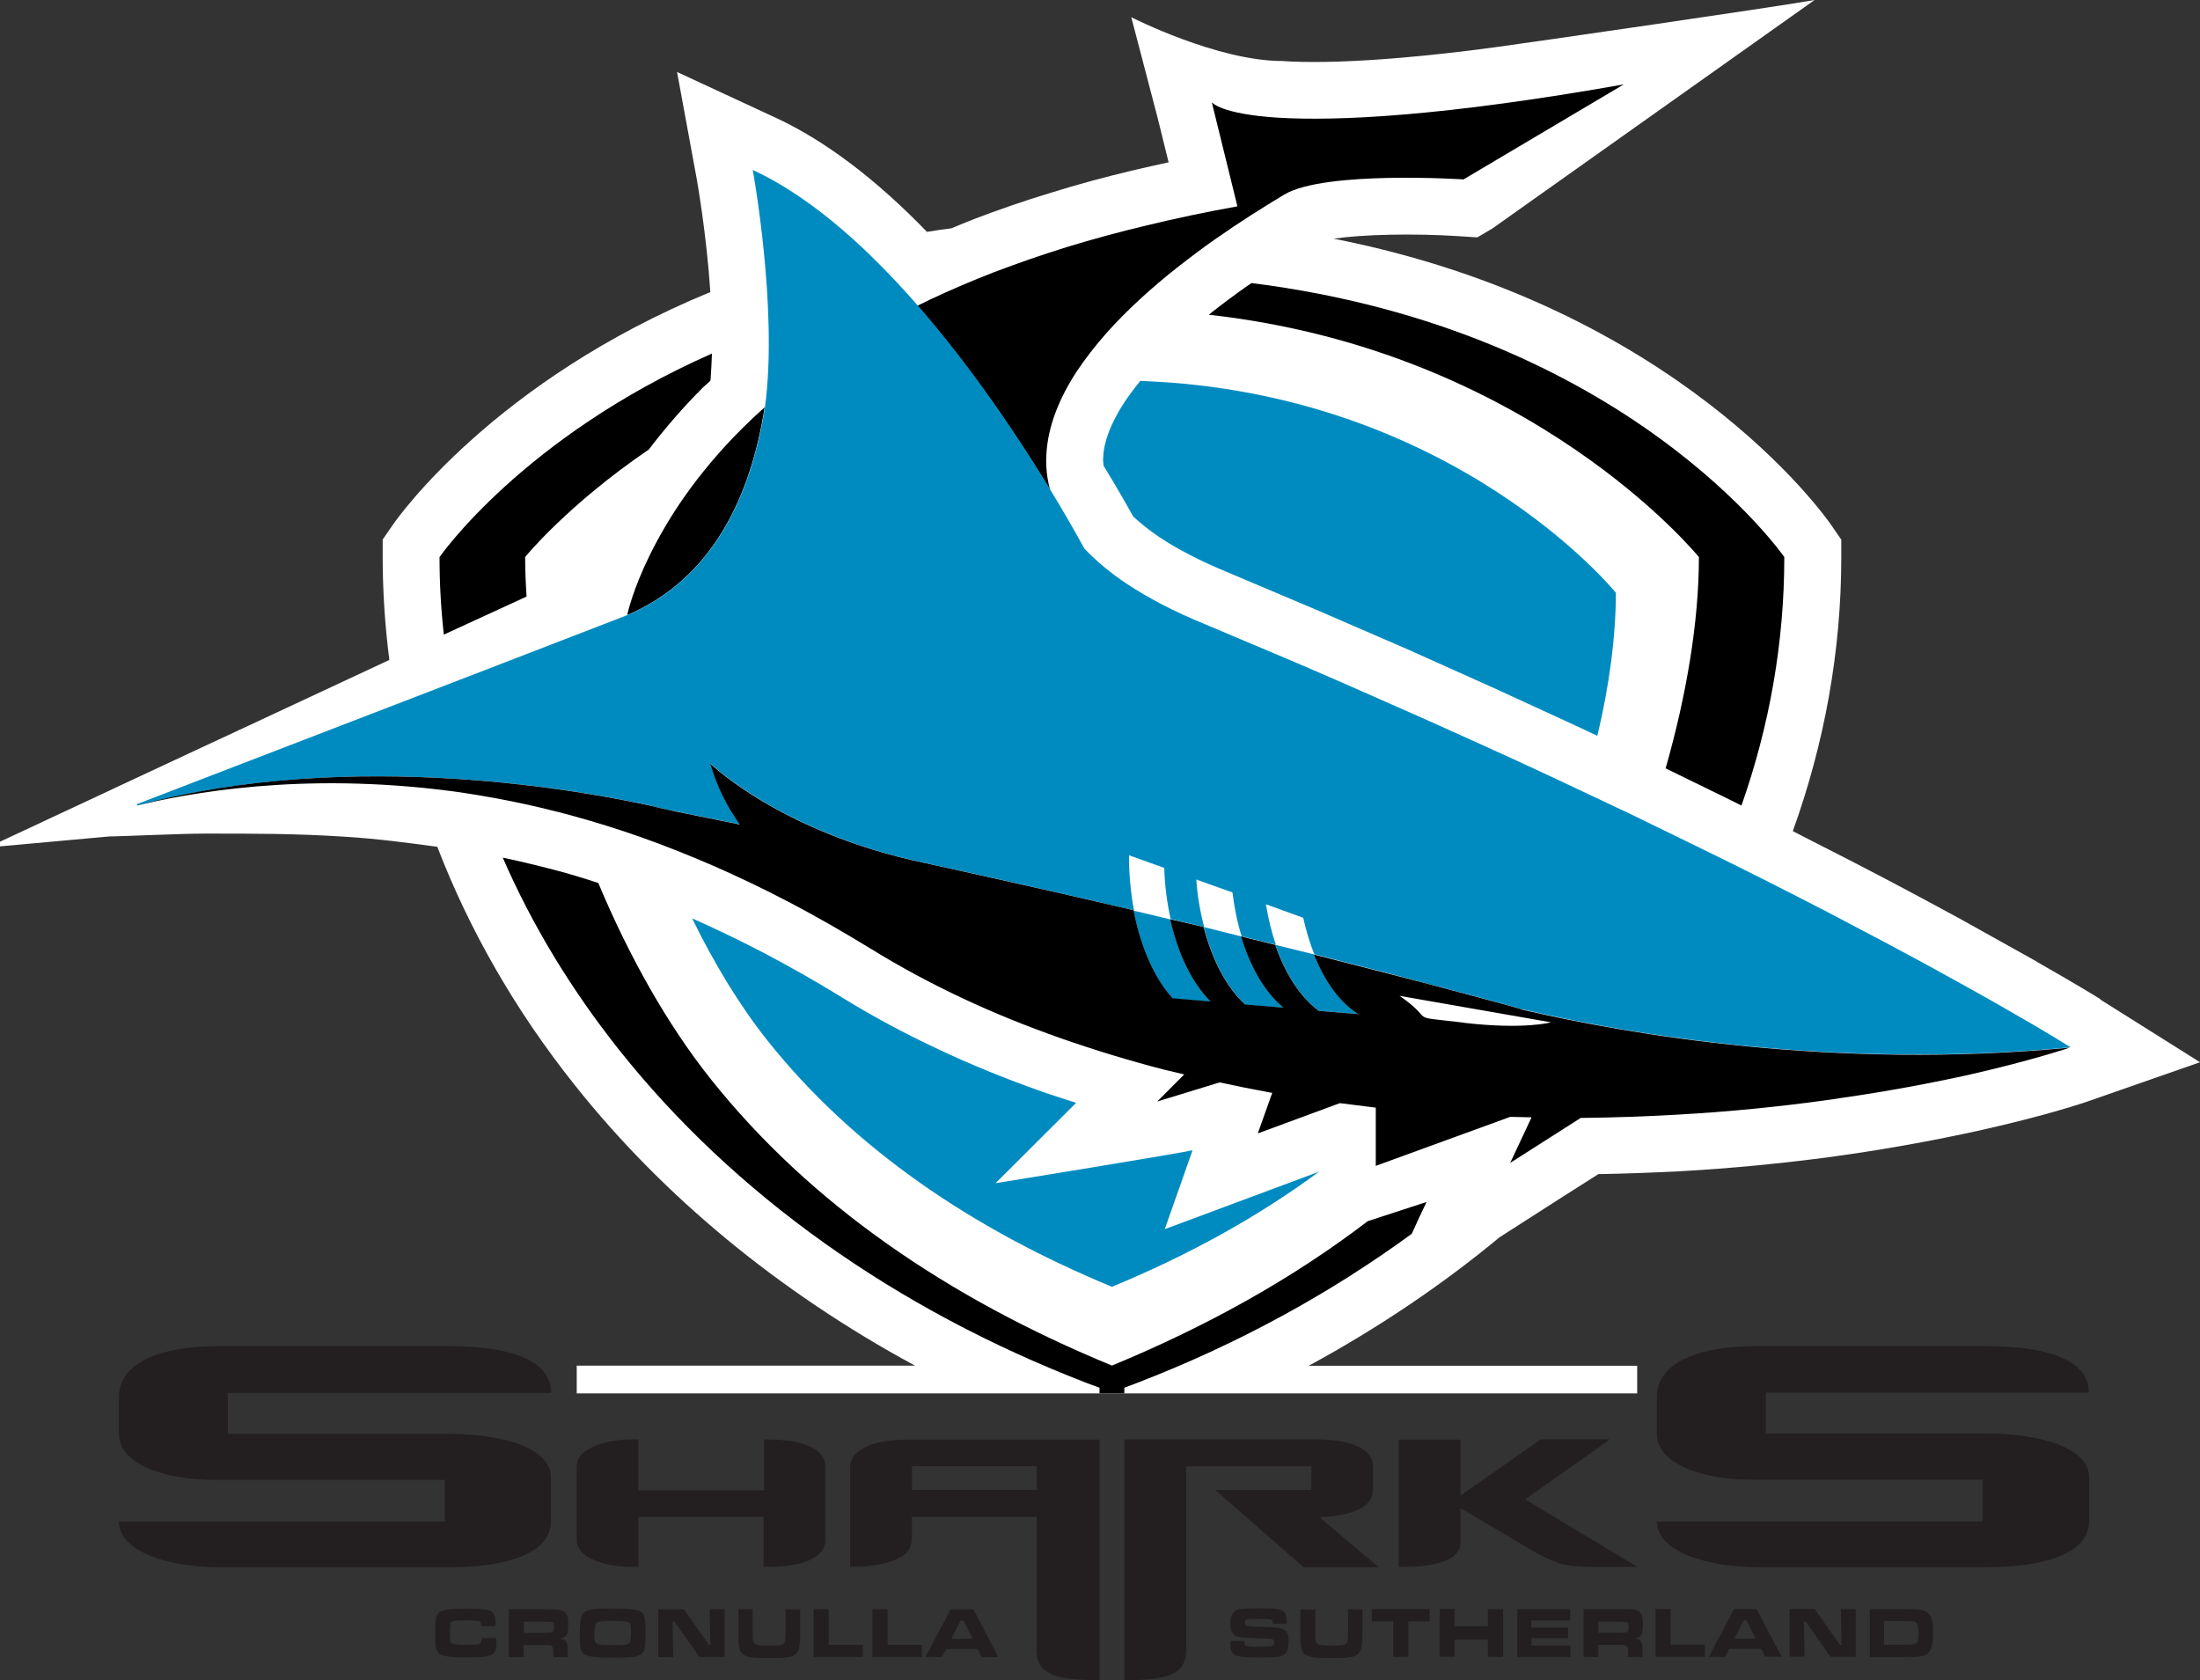 <?xml version="1.0" encoding="utf-8"?>
<!-- Generator: Adobe Illustrator 15.0.0, SVG Export Plug-In . SVG Version: 6.00 Build 0)  -->
<!DOCTYPE svg PUBLIC "-//W3C//DTD SVG 1.1//EN" "http://www.w3.org/Graphics/SVG/1.1/DTD/svg11.dtd">
<svg version="1.1" id="Layer_1" xmlns="http://www.w3.org/2000/svg" xmlns:xlink="http://www.w3.org/1999/xlink" x="0px" y="0px"
	 width="30.658px" height="23.411px" viewBox="0 0 30.658 23.411" enable-background="new 0 0 30.658 23.411" xml:space="preserve">
<rect x="0" y="0" width="30.658" height="23.411" fill="#333333" stroke="none"/>
<path fill="#FFFFFF" d="M29.271,13.924c-0.014-0.01-0.303-0.189-0.887-0.522l-0.006-0.004l0.006,0.002l-1.074-0.599
	c-0.459-0.25-0.949-0.512-1.457-0.774l-0.859-0.44l-0.01-0.006c0.443-1.23,0.675-2.514,0.675-3.814V7.52l-0.14-0.204
	c-0.101-0.146-2.16-3.05-6.934-3.99c0.41-0.06,1.12-0.076,1.758-0.034l0.244,0.016l0.21-0.124L25.287,0
	c-0.58,0.103-3.933,0.588-4.45,0.658c-0.47,0.064-0.91,0.112-1.316,0.147c-0.609,0.052-1.129,0.07-1.543,0.052l-0.11-0.007
	c-0.907,0-2.103-0.61-2.103-0.61l0.36,1.375c0,0,0.082,0.326,0.16,0.647c-0.16,0.035-0.32,0.07-0.476,0.107
	c-0.404,0.096-0.8,0.202-1.174,0.32c-0.365,0.11-0.72,0.234-1.057,0.362c-0.107,0.043-0.215,0.085-0.318,0.13
	c-0.115,0.015-0.23,0.03-0.342,0.05c-0.71-0.733-1.415-1.267-2.095-1.584L9.435,1.003l0.277,1.505c0,0.01,0.132,0.73,0.187,1.562
	C6.9,5.302,5.553,7.198,5.473,7.315l-0.14,0.203v0.246c0,0.48,0.032,0.958,0.093,1.432c-2.363,1.1-5.428,2.534-5.428,2.534v0.064
	l1.523-0.138c0.15,0,0.98-0.04,1.34-0.04c0.67,0,1.244-0.002,1.953,0.044c0.426,0.026,0.855,0.082,1.28,0.14
	c0.448,1.164,1.088,2.281,1.915,3.32c1.243,1.563,2.86,2.891,4.742,3.91H8.037v0.387h14.778v-0.385h-4.578
	c0.959-0.521,1.852-1.121,2.66-1.791c0.653-0.42,1.268-0.812,1.377-0.88c0.379-0.006,0.763-0.021,1.14-0.04
	c0.707-0.039,1.417-0.109,2.112-0.201c0.002-0.002,0.244-0.035,0.244-0.035c0.615-0.09,1.217-0.201,1.787-0.326
	c0.973-0.215,1.53-0.408,1.551-0.416l1.55-0.541l-1.388-0.873V13.924z"/>
<path fill="#008BC0" d="M15.89,5.308c-0.084,0.104-0.16,0.205-0.226,0.305c-0.092,0.142-0.164,0.28-0.213,0.41
	c-0.047,0.123-0.074,0.24-0.077,0.35c-0.002,0.015-0.002,0.03-0.002,0.045c0,0.025,0.006,0.05,0.008,0.074
	c0.193,0.316,0.336,0.568,0.414,0.708c0.105,0.095,0.219,0.188,0.355,0.28c0.258,0.172,0.576,0.337,0.947,0.49l1.286,0.544
	l1.246,0.54l1.195,0.536l1.14,0.524l0.297,0.14c0.166-0.7,0.258-1.383,0.258-1.994c0,0-2.262-2.795-6.625-2.952H15.89z
	 M16.233,17.124l0.386-1.096c-0.106,0.032-2.746,0.46-2.746,0.46l1.123-1.12c-0.16-0.053-0.324-0.103-0.48-0.158
	c-0.502-0.178-0.986-0.373-1.443-0.59c-0.47-0.22-0.92-0.461-1.338-0.72c-0.37-0.228-0.74-0.437-1.104-0.628
	c-0.327-0.17-0.66-0.33-0.986-0.475c0.308,0.631,0.662,1.215,1.05,1.703c1.194,1.5,2.85,2.625,4.8,3.431
	c1.061-0.438,2.029-0.97,2.887-1.604l-2.15,0.801L16.233,17.124z"/>
<path fill="#231F20" d="M7.68,19.405c0-0.449-0.568-0.646-1.412-0.646H3.02c-0.726,0-1.362,0.205-1.362,0.707v0.511
	c0,0.431,0.637,0.646,1.352,0.646H6.2v0.58H1.657c0,0.42,0.695,0.637,1.412,0.637h3.177c0.854,0,1.432-0.205,1.432-0.646v-0.606
	c0-0.422-0.706-0.607-1.423-0.607h-3.08v-0.57H7.68V19.405z M10.72,20.058h-0.073v0.71h-1.75v-0.71h-0.09
	c-0.42,0-0.77,0.151-0.77,0.362v1.045c0,0.222,0.35,0.369,0.765,0.369h0.096v-0.697h1.742v0.697h0.078
	c0.432,0,0.782-0.113,0.782-0.371v-1.029c0-0.244-0.31-0.374-0.78-0.374V20.058z M11.848,20.45v1.383h0.05
	c0.216,0,0.438-0.035,0.58-0.097c0.157-0.069,0.23-0.151,0.23-0.323v-0.277h1.74v1.863c0,0.176,0.07,0.275,0.222,0.34
	c0.147,0.056,0.363,0.072,0.568,0.072h0.084v-3.35h-2.7c-0.412,0-0.774,0.12-0.774,0.391V20.45z M12.708,20.432h1.74v0.33h-1.74
	V20.432z M19.133,20.767v-0.335c0-0.243-0.313-0.374-0.782-0.374h-2.683v3.354h0.084c0.207,0,0.41-0.019,0.558-0.074
	c0.149-0.063,0.219-0.164,0.219-0.34v-2.565h1.746v0.33h-1.34l1.23,1.075h1.046l-0.823-0.696c0.475-0.019,0.742-0.149,0.742-0.375
	H19.133z M22.429,20.057h-0.955l-1.123,0.783v-0.779h-0.859v1.773h0.08c0.414,0,0.779-0.086,0.779-0.34v-0.479l1.09,0.643
	c0.17,0.079,0.297,0.176,0.721,0.176h0.658l-1.565-0.94l1.177-0.834L22.429,20.057z M27.688,19.975h-3.08v-0.57h4.502
	c0-0.449-0.568-0.646-1.412-0.646h-3.246c-0.727,0-1.363,0.205-1.363,0.707v0.51c0,0.43,0.637,0.645,1.352,0.645h3.188v0.58h-4.54
	c0,0.42,0.697,0.637,1.413,0.637h3.181c0.85,0,1.43-0.205,1.43-0.646v-0.606c-0.004-0.424-0.711-0.61-1.426-0.61L27.688,19.975z"/>
<path d="M14.63,6.812c-0.042-0.16-0.058-0.322-0.048-0.482c0.01-0.197,0.057-0.395,0.13-0.59c0.073-0.19,0.17-0.376,0.29-0.56
	c0.12-0.18,0.256-0.356,0.406-0.526c0.148-0.168,0.31-0.33,0.479-0.486c0.166-0.153,0.34-0.3,0.518-0.44
	c0.175-0.137,0.35-0.27,0.525-0.392c0.342-0.24,0.676-0.45,0.969-0.626c0.567-0.336,2.496-0.21,2.496-0.21l2.233-1.324
	c-0.62,0.11-1.185,0.198-1.688,0.266c-0.512,0.07-0.959,0.118-1.356,0.152c-0.798,0.068-1.37,0.07-1.771,0.046
	c-0.804-0.05-0.926-0.215-0.926-0.215l0.357,1.45c-0.443,0.08-0.86,0.168-1.256,0.264c-0.398,0.094-0.773,0.197-1.125,0.305
	c-0.357,0.11-0.69,0.228-1.008,0.348c-0.32,0.123-0.616,0.252-0.897,0.384c-0.06,0.028-0.114,0.057-0.173,0.084
	c0.773,0.885,1.417,1.86,1.84,2.55L14.63,6.812z M10.656,5.675c-0.11,0.098-0.213,0.195-0.31,0.292
	c-0.323,0.32-0.585,0.64-0.796,0.937C9.334,7.21,9.174,7.494,9.053,7.739C8.816,8.222,8.747,8.541,8.74,8.571
	c1.207-0.515,1.727-1.684,1.916-2.898V5.675z M17.44,3.945l-0.055,0.037c-0.172,0.12-0.336,0.243-0.49,0.364
	c-0.018,0.014-0.033,0.028-0.049,0.04c4.5,0.5,6.829,3.377,6.829,3.377c0,0.892-0.17,1.915-0.464,2.944l0.84,0.41l0.217,0.108
	c0.393-1.117,0.597-2.277,0.597-3.463c0,0.002-2.181-3.16-7.427-3.818L17.44,3.945z M7.316,7.764c0,0,0.582-0.72,1.725-1.5
	c0.23-0.3,0.477-0.587,0.75-0.86l0.11-0.1c0.01-0.124,0.015-0.25,0.02-0.377c-2.64,1.165-3.796,2.836-3.796,2.836
	c0,0.362,0.02,0.725,0.06,1.08l1.153-0.53c-0.012-0.188-0.02-0.372-0.02-0.55L7.316,7.764z M15.496,19.029
	c-2.273-0.935-4.2-2.245-5.592-3.993c-0.605-0.76-1.14-1.713-1.566-2.731c-0.18-0.06-0.36-0.115-0.54-0.164
	c-0.263-0.07-0.526-0.134-0.792-0.19c0.407,0.935,0.948,1.83,1.62,2.677c1.6,2.014,3.856,3.619,6.524,4.646l0.172,0.064v0.078h0.346
	v-0.078l0.174-0.066c1.403-0.54,2.69-1.244,3.832-2.08c0.066-0.15,0.138-0.3,0.206-0.443l-0.82,0.268
	C18.01,17.82,16.81,18.486,15.496,19.029L15.496,19.029z"/>
<path fill="#008BC0" d="M9.085,11.232c0.06,0.016,0.122,0.03,0.183,0.044H9.27c0.01,0.003,0.016,0.003,0.016,0.003H9.283
	c0.043,0.007,0.087,0.02,0.13,0.026c0.052,0.01,0.104,0.02,0.16,0.033l0.73,0.147h0.01c-0.17-0.234-0.318-0.516-0.413-0.848
	c0,0,0.984,0.963,2.977,1.385c0.536,0.117,1.057,0.232,1.563,0.348l0.363,0.084l0.168,0.037c0.06,0.014,0.12,0.028,0.18,0.041
	c0.088,0.02,0.178,0.039,0.265,0.063l0.067,0.015l0.31,0.072l0.01,0.003c-0.045-0.238-0.07-0.492-0.07-0.757v-0.01l0.491,0.176
	c0.008,0.25,0.039,0.49,0.09,0.713c0.029,0.005,0.057,0.01,0.086,0.021l0.174,0.039c0.064,0.018,0.127,0.03,0.189,0.047
	c0.006,0,0.01,0,0.018,0.004c-0.055-0.205-0.094-0.429-0.11-0.662l0.504,0.18c0.027,0.216,0.068,0.422,0.127,0.609l0.048,0.013
	c0.086,0.021,0.17,0.042,0.254,0.063l0.176,0.043c-0.059-0.172-0.106-0.361-0.139-0.563l0.52,0.188
	c0.04,0.18,0.092,0.353,0.154,0.508h0.002l0.36,0.094c0.431,0.109,0.841,0.216,1.229,0.32c0.398,0.103,0.775,0.205,1.131,0.303
	l0.174,0.05c1.512,0.353,4.359,0.843,7.643,0.53c0,0-0.279-0.18-0.855-0.508c-0.283-0.164-0.637-0.362-1.061-0.594
	c-0.416-0.227-0.896-0.482-1.443-0.768c-0.27-0.141-0.555-0.285-0.852-0.436s-0.607-0.304-0.933-0.463l-1.006-0.49l-1.073-0.506
	c-0.365-0.17-0.742-0.344-1.134-0.52c-0.384-0.174-0.78-0.352-1.188-0.53c-0.399-0.178-0.813-0.358-1.236-0.54l-1.279-0.54
	c-0.434-0.177-0.79-0.365-1.086-0.56c-0.242-0.16-0.438-0.328-0.598-0.496c-0.342-0.63-2.365-4.23-4.62-5.275
	c0,0,0.356,1.94,0.17,3.307c-0.19,1.213-0.71,2.382-1.917,2.897L8.738,8.573L6.516,9.431L1.91,11.205v0.02l0.142-0.035
	c2.986-0.765,6.21-0.143,7.032,0.04L9.085,11.232z"/>
<path fill="#231F20" d="M17.34,22.87c0.002,0.067,0.011,0.073,0.117,0.075h0.086l0.104-0.002c0.096,0,0.109-0.007,0.109-0.06
	c0-0.037-0.015-0.045-0.094-0.051c-0.021,0-0.07,0-0.146-0.004c-0.06-0.006-0.113-0.008-0.16-0.008
	c-0.162-0.005-0.209-0.048-0.209-0.193c0-0.14,0.043-0.194,0.16-0.207c0.06-0.006,0.146-0.01,0.256-0.01
	c0.316,0,0.367,0.026,0.367,0.189v0.029h-0.193c-0.002-0.06-0.01-0.067-0.104-0.067l-0.09-0.002h-0.01
	c-0.171,0-0.185,0.006-0.185,0.05c0,0.032,0.012,0.047,0.039,0.051c0.03,0.004,0.073,0.006,0.203,0.01
	c0.245,0.008,0.283,0.016,0.325,0.056c0.03,0.026,0.043,0.067,0.043,0.14c0,0.084-0.015,0.139-0.04,0.168
	c-0.05,0.055-0.088,0.063-0.376,0.063c-0.351,0-0.397-0.027-0.397-0.2v-0.029h0.197L17.34,22.87z M18.33,22.424v0.369
	c0,0.127,0.017,0.138,0.231,0.138c0.138,0,0.179-0.007,0.201-0.03c0.018-0.02,0.024-0.07,0.024-0.167v-0.308h0.202v0.308
	l-0.004,0.08c-0.004,0.253-0.051,0.29-0.36,0.29c-0.255,0-0.298,0-0.368-0.021c-0.105-0.027-0.132-0.082-0.134-0.263l-0.002-0.085
	v-0.307h0.205L18.33,22.424z M19.922,22.424v0.17h-0.297v0.494h-0.21v-0.496h-0.298v-0.17h0.805V22.424z M20.271,22.424v0.238h0.463
	v-0.238h0.213v0.664h-0.213v-0.239h-0.463v0.237h-0.209V22.42h0.211L20.271,22.424z M21.88,22.424v0.156h-0.538v0.101h0.511v0.144
	h-0.511v0.105h0.543v0.16h-0.741v-0.666H21.88L21.88,22.424z M22.067,22.424h0.605c0.18,0,0.223,0.039,0.223,0.205
	c0,0.145-0.022,0.187-0.106,0.199l-0.021,0.004h0.021c0.069,0.01,0.101,0.049,0.101,0.142v0.116h-0.201v-0.036
	c0-0.115-0.013-0.13-0.086-0.134h-0.33v0.17h-0.205v-0.664V22.424z M22.556,22.75h0.047c0.082-0.002,0.092-0.01,0.092-0.076
	c0-0.032-0.004-0.055-0.014-0.063c-0.013-0.01-0.031-0.013-0.125-0.013h-0.281v0.154h0.281V22.75z M23.28,22.424v0.494h0.478v0.17
	h-0.687v-0.666h0.211L23.28,22.424z M24.538,22.977h-0.439l-0.058,0.111h-0.229l0.354-0.666h0.313l0.349,0.664h-0.229l-0.057-0.112
	L24.538,22.977z M24.338,22.581h-0.04l-0.128,0.252h0.297L24.338,22.581L24.338,22.581z M25.29,22.424l0.35,0.496h0.021
	l-0.007-0.496h0.207v0.664h-0.35l-0.35-0.496H25.14l0.006,0.494h-0.207V22.42h0.354L25.29,22.424z M26.058,22.424h0.479
	c0.18,0,0.19,0,0.25,0.013c0.034,0.011,0.065,0.022,0.086,0.042c0.047,0.046,0.063,0.113,0.063,0.254
	c0,0.178-0.016,0.25-0.063,0.297c-0.05,0.051-0.107,0.061-0.337,0.061h-0.479v-0.668V22.424z M26.539,22.92
	c0.187,0,0.196-0.01,0.196-0.176c0-0.072-0.01-0.109-0.032-0.134c-0.019-0.017-0.05-0.021-0.167-0.021h-0.282v0.33h0.283H26.539z
	 M6.915,22.833c0.002,0.029,0.002,0.041,0.002,0.065c0,0.17-0.057,0.197-0.39,0.197c-0.19,0-0.26-0.005-0.324-0.019
	c-0.104-0.02-0.134-0.066-0.136-0.217l-0.002-0.102v-0.026c0-0.218,0.02-0.271,0.13-0.294c0.065-0.016,0.155-0.02,0.345-0.02
	c0.318,0,0.365,0.027,0.365,0.209v0.035h-0.2v-0.014c-0.003-0.048-0.013-0.057-0.052-0.061c-0.037-0.006-0.105-0.008-0.168-0.008
	c-0.13,0-0.172,0.006-0.19,0.022c-0.02,0.021-0.026,0.058-0.026,0.14c0,0.105,0.003,0.143,0.024,0.157
	c0.02,0.017,0.074,0.024,0.19,0.024l0.096-0.002c0.107-0.002,0.127-0.01,0.13-0.061l0.003-0.021v-0.01h0.203V22.833z M7.093,22.424
	h0.488l0.117,0.002c0.18,0,0.22,0.039,0.22,0.205c0,0.145-0.022,0.189-0.106,0.199l-0.018,0.004l0.018,0.002
	c0.072,0.008,0.1,0.047,0.1,0.141v0.115h-0.2v-0.037c0-0.115-0.01-0.131-0.086-0.131h-0.33v0.168H7.09v-0.668H7.093z M7.579,22.752
	l0.047-0.002c0.082,0,0.094-0.01,0.094-0.076c0-0.032-0.004-0.053-0.014-0.063c-0.012-0.01-0.03-0.013-0.125-0.013H7.3v0.156h0.28
	L7.579,22.752z M8.235,22.428c0.06-0.01,0.12-0.014,0.264-0.014c0.166,0,0.297,0.008,0.36,0.021
	c0.114,0.021,0.138,0.069,0.138,0.292c0,0.229-0.01,0.277-0.053,0.316c-0.05,0.043-0.14,0.058-0.373,0.058
	c-0.166,0-0.273-0.005-0.352-0.021c-0.117-0.024-0.14-0.066-0.14-0.283v-0.035c0.004-0.26,0.03-0.311,0.156-0.33V22.428z
	 M8.282,22.773c0,0.144,0.012,0.151,0.223,0.151h0.032l0.114-0.002c0.13-0.002,0.143-0.016,0.143-0.194
	c0-0.069-0.007-0.101-0.025-0.115c-0.02-0.018-0.098-0.026-0.232-0.026c-0.08,0-0.143,0.002-0.178,0.008
	c-0.06,0.008-0.07,0.033-0.076,0.162L8.282,22.773L8.282,22.773z M9.529,22.422l0.35,0.498h0.02l-0.008-0.496h0.207v0.666h-0.35
	l-0.35-0.494H9.374l0.006,0.496H9.173v-0.666h0.355L9.529,22.422z M10.489,22.422v0.373c0.002,0.125,0.02,0.136,0.234,0.136
	c0.137,0,0.178-0.005,0.2-0.03c0.017-0.02,0.024-0.07,0.024-0.167v-0.308h0.203v0.388c-0.004,0.253-0.05,0.29-0.36,0.29
	c-0.255,0-0.298,0-0.37-0.02c-0.1-0.03-0.13-0.086-0.13-0.267v-0.394h0.2L10.489,22.422z M11.549,22.422v0.498h0.476v0.17h-0.688
	v-0.666h0.21L11.549,22.422z M12.369,22.422v0.498h0.478v0.17h-0.688v-0.666h0.21V22.422z M13.624,22.978h-0.438l-0.06,0.112h-0.23
	l0.353-0.664h0.316l0.347,0.666h-0.23l-0.058-0.111V22.978z M13.427,22.581h-0.04l-0.13,0.254h0.298l-0.128-0.25V22.581z"/>
<path fill="#008BC0" d="M18.38,14.086l0.553,0.045c-0.252-0.153-0.471-0.447-0.623-0.832l-0.537-0.133
	c0.142,0.41,0.353,0.734,0.604,0.92H18.38z M16.87,13.958c-0.253-0.254-0.452-0.66-0.563-1.147l-0.379-0.091
	c-0.043-0.01-0.086-0.021-0.131-0.029c0.1,0.514,0.29,0.945,0.543,1.225L16.87,13.958L16.87,13.958z M17.353,14l0.535,0.043
	c-0.253-0.207-0.461-0.56-0.591-0.994l-0.521-0.131c0.121,0.467,0.324,0.845,0.576,1.08V14z"/>
<path d="M21.205,14.064l-0.175-0.05c-0.354-0.096-0.73-0.198-1.129-0.303c-0.389-0.103-0.803-0.207-1.229-0.317l-0.362-0.093
	c0.151,0.383,0.369,0.677,0.619,0.83l-0.552-0.045c-0.253-0.186-0.464-0.51-0.606-0.92c-0.129-0.031-0.192-0.049-0.43-0.106
	c-0.015-0.006-0.029-0.011-0.047-0.013c0.13,0.436,0.338,0.787,0.59,0.994l-0.535-0.045c-0.252-0.233-0.455-0.611-0.576-1.078
	c-0.063-0.017-0.178-0.043-0.467-0.109c0.108,0.486,0.309,0.893,0.561,1.146l-0.527-0.045c-0.252-0.277-0.443-0.709-0.543-1.226
	c-0.123-0.03-0.848-0.198-1.36-0.313c-0.505-0.115-1.025-0.23-1.562-0.348c-1.993-0.42-2.978-1.384-2.978-1.384
	c0.095,0.333,0.244,0.614,0.412,0.85l-0.74-0.15l-0.16-0.032l-0.13-0.03H9.28l-0.016-0.002H9.262
	c-0.06-0.015-0.123-0.028-0.183-0.044c-0.834-0.186-4.146-0.825-7.174-0.005c0.148-0.036,0.383-0.09,0.688-0.142
	c0.543-0.094,1.313-0.183,2.227-0.168c0.46,0.008,0.956,0.04,1.485,0.11c0.53,0.073,1.1,0.184,1.696,0.348
	c0.304,0.084,0.615,0.18,0.934,0.293c0.322,0.114,0.653,0.245,0.995,0.393c0.344,0.15,0.7,0.32,1.064,0.51
	c0.372,0.195,0.754,0.414,1.15,0.656c0.402,0.248,0.824,0.475,1.26,0.68c0.443,0.209,0.9,0.393,1.37,0.559
	c0.474,0.166,0.956,0.313,1.442,0.439l0.287,0.068l-0.376,0.377l0.87-0.266c0.232,0.051,0.468,0.098,0.702,0.141
	c0.01,0,0.021,0.003,0.03,0.005l-0.201,0.565l1.144-0.422l0.5,0.063v0.811l1.874-0.683l0.297,0.007l-0.298,0.635l0.983-0.627
	c0.461-0.004,0.906-0.021,1.336-0.045c0.744-0.041,1.432-0.113,2.05-0.197c0.08-0.012,0.16-0.021,0.237-0.035
	c0.674-0.096,1.256-0.209,1.729-0.311c0.938-0.211,1.46-0.391,1.46-0.391c-3.283,0.311-6.13-0.18-7.642-0.533L21.205,14.064z
	 M20.397,14.25c-0.84-0.097-0.359-0.004-0.893-0.373l2.11,0.369c0.002,0-0.373,0.105-1.218,0.006V14.25z"/>
</svg>
